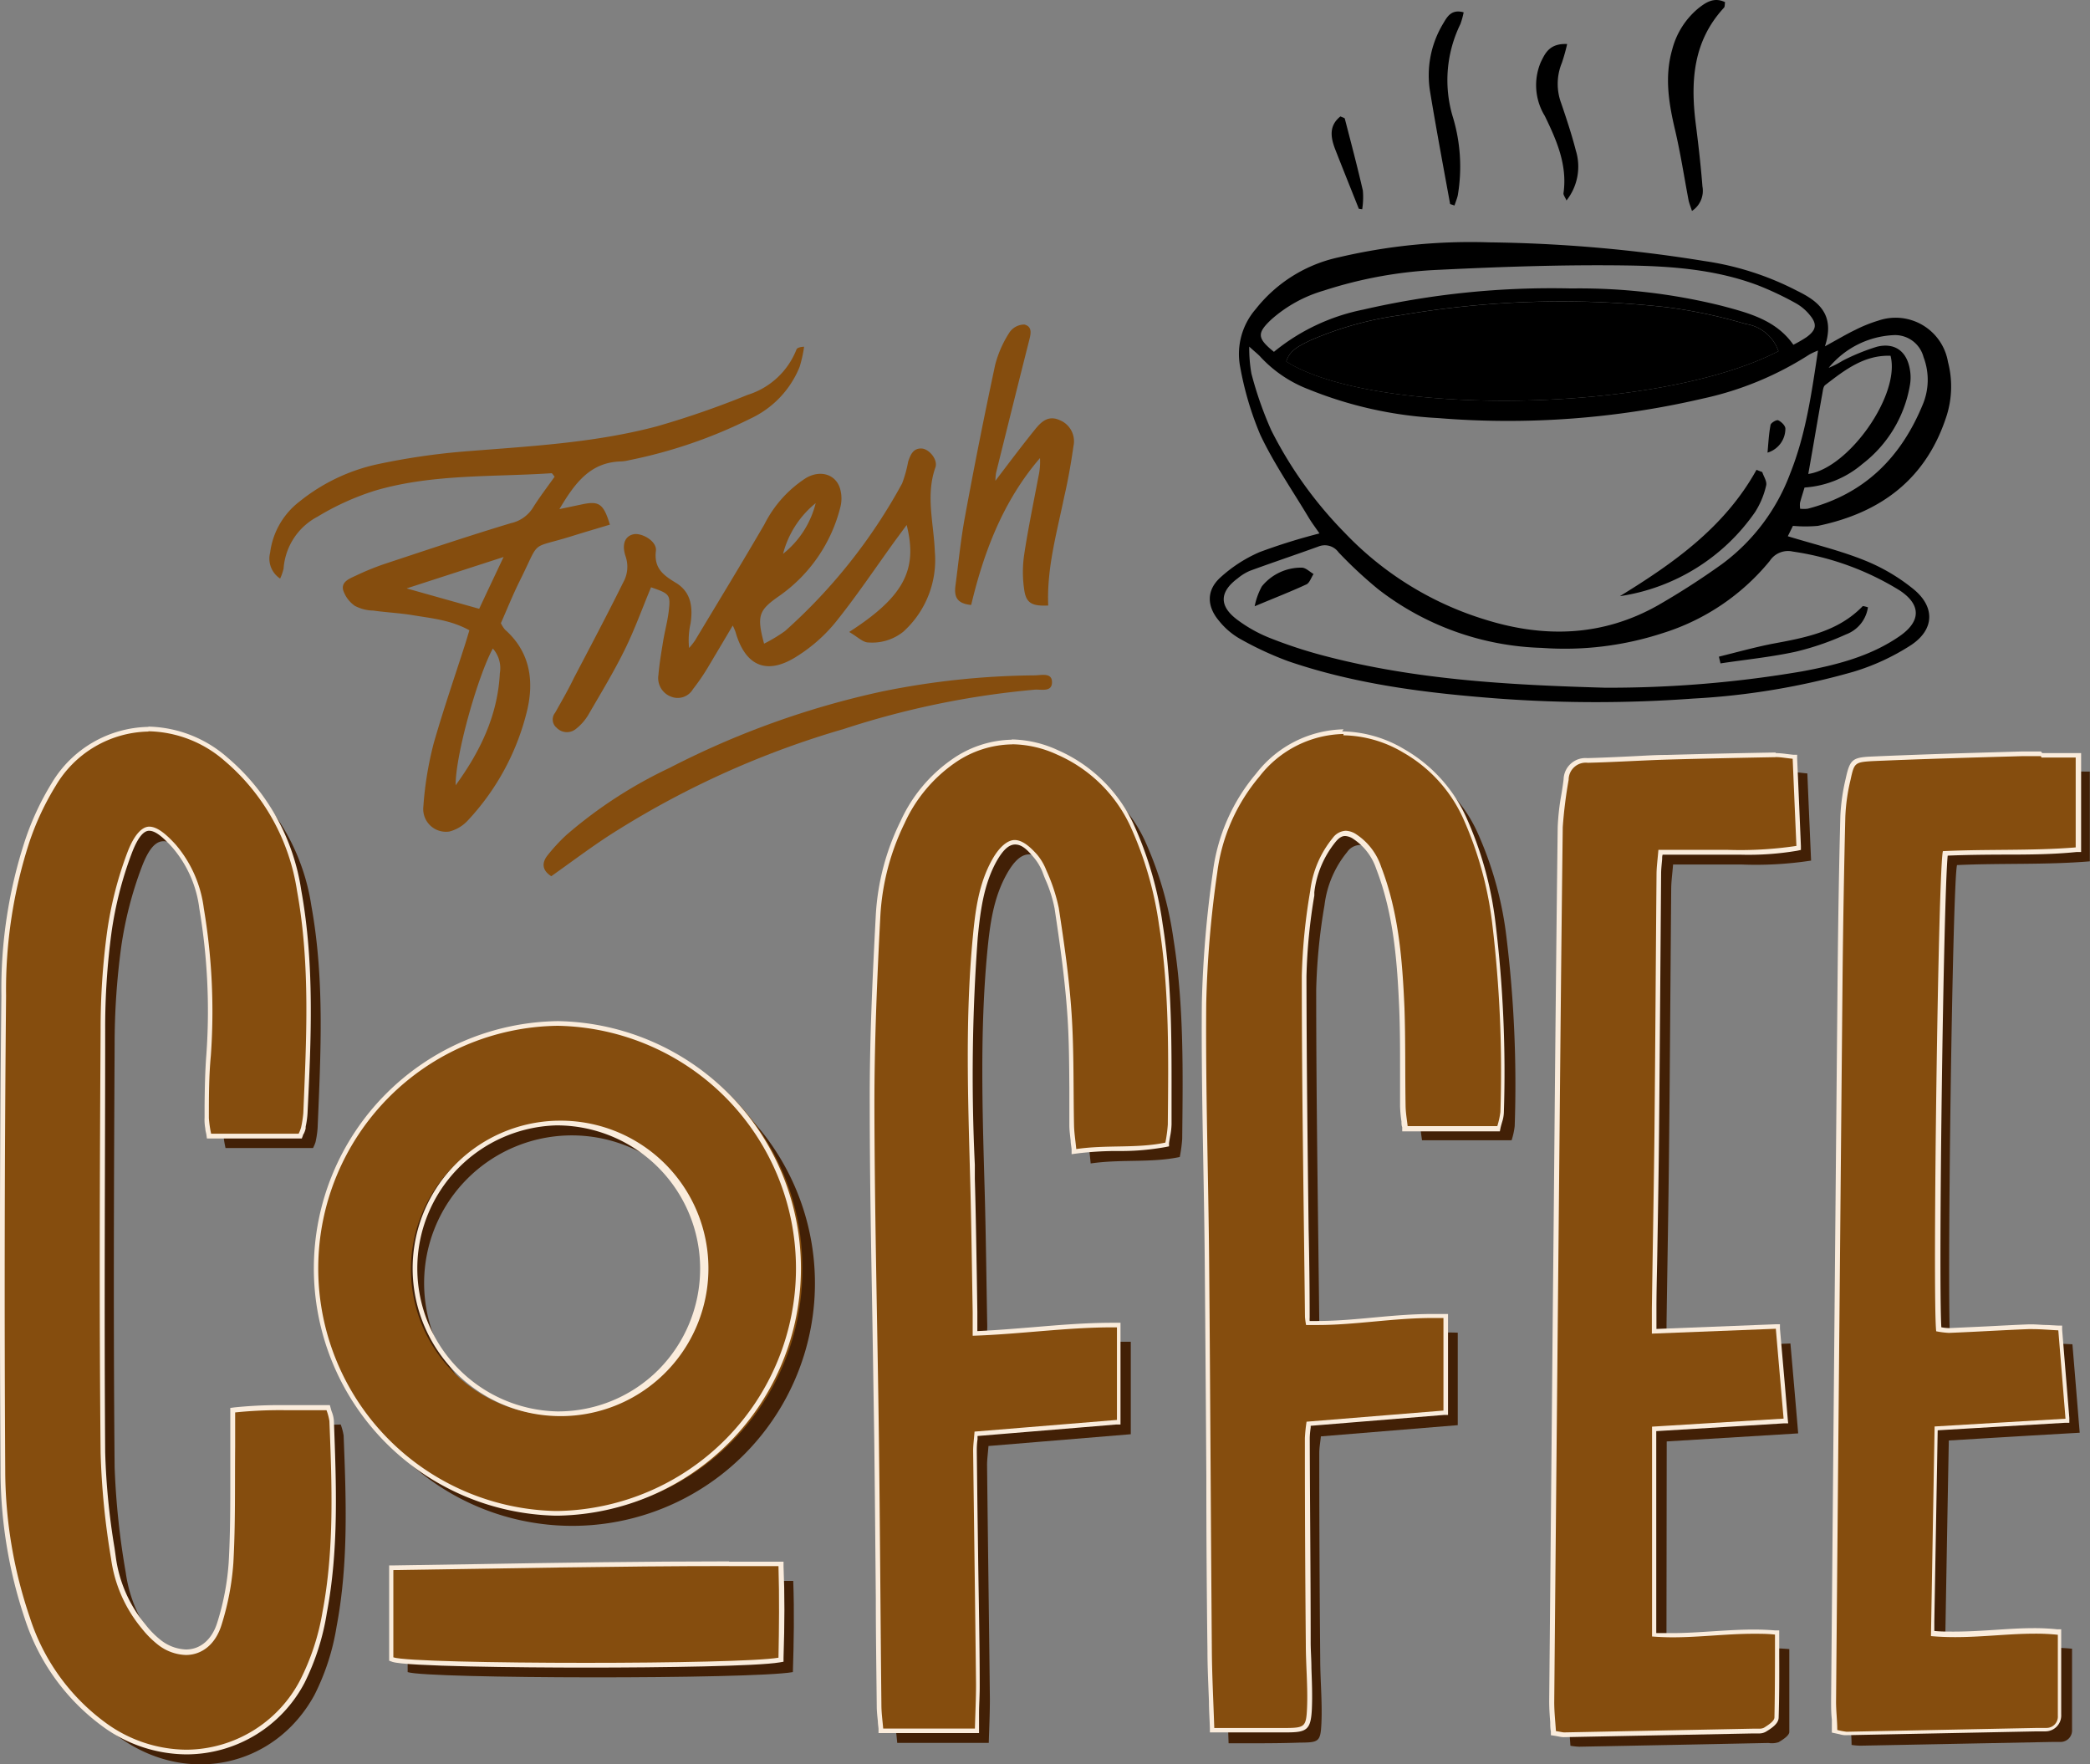 <svg id="OBJECTS" xmlns="http://www.w3.org/2000/svg" viewBox="0 0 223.53 188.67"><rect x="0" y="0" width="223.53" height="188.67" fill="#808080" stroke="none"/><defs><style>.cls-1{fill:#422006;}.cls-1,.cls-2,.cls-4{fill-rule:evenodd;}.cls-2{fill:#854d0e;}.cls-3{fill:#faecdc;}</style></defs><path class="cls-1" d="M41.52,148.07H32.16a12,12,0,0,1-.25-1.66c0-2.23,0-4.46.21-6.68A65.91,65.91,0,0,0,31.37,124a12.87,12.87,0,0,0-3-6.81c-2.47-2.74-3.84-2.66-5.17.83A40.33,40.33,0,0,0,21,126.58,77.3,77.3,0,0,0,20.3,137c-.08,15.07-.14,30.14,0,45.21a82.55,82.55,0,0,0,1.19,11.27,14.78,14.78,0,0,0,3.28,7.45,10.43,10.43,0,0,0,1.72,1.73c2.78,2.07,5.82,1.17,6.82-2.17A28.64,28.64,0,0,0,34.52,194c.23-4.14.14-8.3.19-12.45,0-1.11,0-2.22,0-3.63,3.27-.39,6.49-.16,9.77-.28a6.23,6.23,0,0,1,.31,1.17c.27,6.83.53,13.67-.75,20.43a24.84,24.84,0,0,1-2.38,7.35c-4.26,7.75-13.68,9.69-20.88,4.49a22.56,22.56,0,0,1-8.06-11.21,49,49,0,0,1-2.58-15.76q-.17-25.38.09-50.77a51.08,51.08,0,0,1,2.5-16.45,28.71,28.71,0,0,1,2.81-6c4.25-6.63,12-7.69,18.07-2.63a22.65,22.65,0,0,1,7.73,13.9c1.43,7.89,1,15.82.67,23.76a10,10,0,0,1-.23,1.54A4.46,4.46,0,0,1,41.52,148.07Z" transform="translate(-8.04 -25.29)"/><path class="cls-1" d="M139.44,211.73c-.09-3-.23-5.63-.25-8.28-.11-13.88-.17-27.76-.29-41.63-.09-9.2-.39-18.4-.31-27.59a114.44,114.44,0,0,1,1.17-13.95A19.86,19.86,0,0,1,144.27,110c4.15-4.92,9.81-5.9,15.38-2.71a15.46,15.46,0,0,1,6.36,6.93,38.11,38.11,0,0,1,3.15,11.31,130,130,0,0,1,.88,20.21,7.83,7.83,0,0,1-.33,1.5h-9.58a21.73,21.73,0,0,1-.23-2.19c-.05-3.49,0-7-.12-10.46-.21-5.12-.61-10.22-2.48-15.07a6.73,6.73,0,0,0-2.65-3.47,1.73,1.73,0,0,0-2.54.38,11,11,0,0,0-2.41,5.66,61.5,61.5,0,0,0-.89,9.07c0,12.16.21,24.33.34,36.5a8.34,8.34,0,0,0,.12.86c4.82.2,9.63-.88,14.68-.7v9.89l-14.64,1.2c-.06.63-.17,1.2-.17,1.77q0,11,.1,22c0,2.29.23,4.59.13,6.88-.09,2-.27,2.09-2.28,2.1C144.64,211.75,142.2,211.73,139.44,211.73Z" transform="translate(-8.04 -25.29)"/><path class="cls-1" d="M113.6,169.69c5.25-.18,10.23-.95,15.38-.9v9.89l-15.22,1.26c-.06.83-.16,1.48-.15,2.12.09,8.32.21,16.62.3,24.94,0,1.53-.07,3.06-.12,4.69H104c-.07-.83-.19-1.62-.19-2.41-.1-9.57-.16-19.14-.28-28.72-.15-11.87-.45-23.74-.48-35.61,0-6.75.29-13.5.65-20.24a25.58,25.58,0,0,1,2.59-9.84,15.9,15.9,0,0,1,5.34-6.43,10.74,10.74,0,0,1,11-.91,15.46,15.46,0,0,1,7.82,7.59,38.36,38.36,0,0,1,3.1,10.64c1.13,7.07,1,14.2.93,21.33a15.89,15.89,0,0,1-.26,1.94c-3.08.65-6.2.21-9.53.69-.09-1-.21-1.75-.23-2.52-.09-3.94,0-7.88-.25-11.8s-.81-7.66-1.38-11.46a20.16,20.16,0,0,0-1.32-4,6.06,6.06,0,0,0-1-1.71c-1.91-2.24-3.32-2.08-4.78.51s-1.82,5.47-2.1,8.36c-.81,8.59-.51,17.19-.27,25.8.13,4.75.18,9.5.27,14.25C113.61,167.94,113.6,168.74,113.6,169.69Z" transform="translate(-8.04 -25.29)"/><path class="cls-1" d="M186.27,201.86c4.41.36,8.75-.58,13.14-.2,0,3.11,0,6,0,8.86,0,.38-.68.82-1.13,1.09a2.28,2.28,0,0,1-1.09.09q-10.12.21-20.25.4A7.13,7.13,0,0,1,176,212c-.06-1-.19-2.1-.19-3.18q.22-25.15.48-50.31c.13-14.39.25-28.79.44-43.18a48.52,48.52,0,0,1,.62-5.06,1.83,1.83,0,0,1,2.05-1.82c2.82-.08,5.64-.26,8.45-.34q5.79-.16,11.58-.27c.57,0,1.15.1,1.91.17.13,3.11.26,6.11.4,9.32a39,39,0,0,1-7.4.42c-2.37,0-4.74,0-7.36,0-.08,1-.19,1.77-.2,2.55-.08,9.2-.13,18.4-.23,27.61-.06,6.3-.18,12.61-.27,18.92,0,.79,0,1.59,0,2.67l13.25-.53c.29,3.3.55,6.3.83,9.62l-14.06.86Z" transform="translate(-8.04 -25.29)"/><path class="cls-1" d="M206.07,211.91c0-1-.13-2-.12-2.95q.35-39,.7-77.93.07-8.34.29-16.69a21.11,21.11,0,0,1,.55-4c.4-1.81.45-1.9,2.36-2,5.34-.23,10.68-.38,16-.53,1.83-.06,3.66,0,5.7,0v9.6c-4.67.39-9.47.18-14.2.4-.49,1.65-1.12,47.83-.71,51.36a9.06,9.06,0,0,0,1.41.17c2.82-.12,5.63-.3,8.45-.4,1,0,2,.07,3.19.12.27,3.21.51,6.21.78,9.46-4.75.27-9.23.54-14,.83-.14,7.48-.27,14.91-.4,22.41,4.72.45,9.13-.58,13.58-.14,0,3.06,0,5.86,0,8.66a1.23,1.23,0,0,1-1.24,1.31l-.89,0-20.47.4A6.78,6.78,0,0,1,206.07,211.91Z" transform="translate(-8.04 -25.29)"/><path class="cls-1" d="M69.3,136.58a25.95,25.95,0,1,1-26,25.79A26,26,0,0,1,69.3,136.58ZM85,162.47A15.8,15.8,0,1,0,69.2,178.32,15.75,15.75,0,0,0,85,162.47Z" transform="translate(-8.04 -25.29)"/><path class="cls-1" d="M92.84,204.12c-4.43.78-39.13.72-41.2,0v-9.34c13.76-.19,27.35-.51,41.24-.41C93,197.74,92.94,200.88,92.84,204.12Z" transform="translate(-8.04 -25.29)"/><path class="cls-2" d="M28,212.67a15.11,15.11,0,0,1-8.85-2.95A22.85,22.85,0,0,1,11,198.38a49.28,49.28,0,0,1-2.6-15.83c-.1-16.33-.07-33.42.09-50.78A50.39,50.39,0,0,1,11,115.25a28.84,28.84,0,0,1,2.83-6.08,12.07,12.07,0,0,1,10.12-5.92,13,13,0,0,1,8.33,3.23,22.83,22.83,0,0,1,7.81,14c1.44,7.95,1.05,16,.67,23.82a9.13,9.13,0,0,1-.2,1.39l0,.18a2.15,2.15,0,0,1-.18.48l-.16.39H30.41l0-.21c0-.24-.08-.44-.12-.64a5.28,5.28,0,0,1-.13-1.07l0-1.31c0-1.77.05-3.59.19-5.38a66.15,66.15,0,0,0-.75-15.69,12.54,12.54,0,0,0-3-6.69c-1.14-1.26-2-1.85-2.65-1.85s-1.43.83-2.11,2.6a40.09,40.09,0,0,0-2.17,8.53,77.08,77.08,0,0,0-.67,10.4c-.08,13.63-.15,29.48,0,45.2a74.92,74.92,0,0,0,1,10.26l.15,1a14.51,14.51,0,0,0,3.22,7.32,10.32,10.32,0,0,0,1.68,1.69A4.87,4.87,0,0,0,27.92,202c1.67,0,3-1.16,3.59-3.1a27.47,27.47,0,0,0,1.22-6.47c.17-3,.17-6,.17-8.9,0-1.18,0-2.36,0-3.54,0-.75,0-1.49,0-2.33v-1.52l.22,0a47.08,47.08,0,0,1,5.42-.24h1.8c.86,0,1.71,0,2.57,0h.2l0,.19c0,.16.09.31.14.44a2.92,2.92,0,0,1,.18.78c.27,6.74.54,13.7-.75,20.49a25.64,25.64,0,0,1-2.41,7.43A14.06,14.06,0,0,1,28,212.67Z" transform="translate(-8.04 -25.29)"/><path class="cls-3" d="M23.91,103.5a12.71,12.71,0,0,1,8.17,3.18,22.67,22.67,0,0,1,7.73,13.9c1.43,7.88,1,15.82.67,23.76a12,12,0,0,1-.24,1.54,3.87,3.87,0,0,1-.26.66H30.62a11.91,11.91,0,0,1-.24-1.67c0-2.22,0-4.46.21-6.68a66.35,66.35,0,0,0-.75-15.74,13,13,0,0,0-3-6.82c-1.15-1.27-2.06-1.93-2.84-1.93s-1.63.89-2.34,2.77a39.58,39.58,0,0,0-2.18,8.58,77.3,77.3,0,0,0-.68,10.43c-.09,15.06-.15,30.13,0,45.2A82.36,82.36,0,0,0,19.92,192a14.78,14.78,0,0,0,3.28,7.45,10.43,10.43,0,0,0,1.72,1.73,5.08,5.08,0,0,0,3,1.11c1.71,0,3.19-1.14,3.83-3.27A28.7,28.7,0,0,0,33,192.43c.23-4.14.15-8.3.19-12.45,0-1.11,0-2.21,0-3.63a46.49,46.49,0,0,1,5.39-.24h1.81c.86,0,1.71,0,2.57,0a6,6,0,0,1,.31,1.16c.27,6.83.54,13.68-.74,20.43A25.19,25.19,0,0,1,40.13,205,13.82,13.82,0,0,1,28,212.42a14.78,14.78,0,0,1-8.7-2.91,22.39,22.39,0,0,1-8.06-11.21A48.92,48.92,0,0,1,8.6,182.55q-.15-25.4.09-50.78a51.07,51.07,0,0,1,2.5-16.44,29.31,29.31,0,0,1,2.81-6,11.76,11.76,0,0,1,9.91-5.8m0-.5h0a12.3,12.3,0,0,0-10.33,6,29.55,29.55,0,0,0-2.86,6.13,51,51,0,0,0-2.53,16.61C8,149.13,8,166.22,8.1,182.55a49.73,49.73,0,0,0,2.61,15.91A23.08,23.08,0,0,0,19,209.92a15.29,15.29,0,0,0,9,3,14.3,14.3,0,0,0,12.61-7.65A25.7,25.7,0,0,0,43,197.76c1.29-6.81,1-13.79.75-20.54a3.25,3.25,0,0,0-.19-.85,3.62,3.62,0,0,1-.14-.43l-.1-.37h-.4c-.9,0-1.79,0-2.55,0H38.56a47.59,47.59,0,0,0-5.45.24l-.44.06v1.74c0,.84,0,1.58,0,2.33,0,1.17,0,2.35,0,3.53,0,2.92,0,5.94-.17,8.9a27.48,27.48,0,0,1-1.21,6.41c-.55,1.83-1.8,2.92-3.35,2.92a4.61,4.61,0,0,1-2.7-1,9.45,9.45,0,0,1-1.63-1.65,14.23,14.23,0,0,1-3.18-7.2l-.14-1a74.8,74.8,0,0,1-1-10.23c-.12-15.71,0-31.57,0-45.2a76.34,76.34,0,0,1,.67-10.36,39.63,39.63,0,0,1,2.16-8.48c.62-1.64,1.24-2.44,1.87-2.44s1.39.58,2.47,1.77a12.31,12.31,0,0,1,2.9,6.56,65.65,65.65,0,0,1,.75,15.63c-.14,1.8-.17,3.63-.19,5.4l0,1.3A5.13,5.13,0,0,0,30,146c0,.19.07.39.11.62l.06.43H40.32l.12-.32c0-.07.07-.15.1-.21a2.3,2.3,0,0,0,.19-.54l0-.18a9.47,9.47,0,0,0,.2-1.43c.38-7.81.77-15.9-.67-23.87a23.07,23.07,0,0,0-7.9-14.2A13.23,13.23,0,0,0,23.91,103Z" transform="translate(-8.04 -25.29)"/><path class="cls-2" d="M137.67,210.44v-.24c0-1-.07-1.91-.1-2.82-.07-1.89-.14-3.68-.16-5.47q-.08-9.28-.12-18.58-.08-11.52-.17-23c0-3.38-.09-6.76-.15-10.14-.1-5.72-.21-11.64-.16-17.46a115.14,115.14,0,0,1,1.18-14,19.9,19.9,0,0,1,4.57-10.39,11.9,11.9,0,0,1,9.16-4.64,13.1,13.1,0,0,1,6.52,1.87,15.6,15.6,0,0,1,6.47,7A38.19,38.19,0,0,1,167.88,124a133.34,133.34,0,0,1,.88,20.25,3.93,3.93,0,0,1-.18,1c-.05.18-.11.37-.16.59l0,.2h-10l0-.22c0-.2,0-.4-.07-.61a13.54,13.54,0,0,1-.15-1.61c0-1.3,0-2.59,0-3.89,0-2.15,0-4.38-.09-6.57-.21-4.87-.56-10-2.47-15a6.49,6.49,0,0,0-2.55-3.35,2,2,0,0,0-1-.35,1.62,1.62,0,0,0-1.2.68,10.81,10.81,0,0,0-2.36,5.54l0,.38a59.62,59.62,0,0,0-.84,8.65c0,9,.12,18.16.23,27q.06,4.74.11,9.48a2.9,2.9,0,0,0,.06.43c0,.05,0,.12,0,.19l1,0c2,0,4-.19,6-.37s4.14-.38,6.27-.38l1.19,0h.24v10.37L148,177.62c0,.14,0,.28-.05.41a9.1,9.1,0,0,0-.1,1.13c0,7.35.05,14.69.1,22,0,.88,0,1.76.08,2.64.06,1.39.11,2.84.05,4.25-.1,2.18-.41,2.33-2.53,2.35h-7.88Z" transform="translate(-8.04 -25.29)"/><path class="cls-3" d="M151.71,103.93a12.88,12.88,0,0,1,6.4,1.84,15.45,15.45,0,0,1,6.37,6.94,38.65,38.65,0,0,1,3.15,11.3,132.6,132.6,0,0,1,.88,20.22,9.1,9.1,0,0,1-.33,1.5h-9.59c-.07-.65-.21-1.42-.22-2.2-.06-3.48,0-7-.12-10.46-.22-5.11-.62-10.22-2.49-15.07a6.67,6.67,0,0,0-2.65-3.47,2.16,2.16,0,0,0-1.14-.39,1.83,1.83,0,0,0-1.39.77,11,11,0,0,0-2.41,5.67,62.91,62.91,0,0,0-.9,9.06c0,12.17.21,24.34.34,36.5a7.66,7.66,0,0,0,.12.86c.42,0,.83,0,1.25,0,4,0,8.07-.75,12.26-.75l1.18,0v9.9l-14.64,1.19a17.13,17.13,0,0,0-.18,1.77q0,11,.1,22c0,2.3.23,4.6.13,6.88-.09,2-.27,2.09-2.28,2.11h-7.64c-.1-3-.24-5.63-.26-8.28-.11-13.87-.17-27.75-.29-41.63-.08-9.19-.39-18.39-.31-27.59a114.79,114.79,0,0,1,1.18-14,19.77,19.77,0,0,1,4.51-10.26,11.66,11.66,0,0,1,9-4.55m0-.5a12.13,12.13,0,0,0-9.35,4.73,20.2,20.2,0,0,0-4.63,10.52,117.53,117.53,0,0,0-1.18,14c-.05,5.83.06,11.75.16,17.48.06,3.32.12,6.75.15,10.12q.1,11.49.17,23,0,9.33.12,18.65c0,1.8.09,3.59.16,5.49,0,.91.07,1.84.1,2.81v.48h8.13c2.23,0,2.68-.23,2.78-2.58.06-1.43,0-2.88-.05-4.28,0-.87-.07-1.76-.08-2.63,0-7.45-.08-15-.1-22a8.81,8.81,0,0,1,.1-1.1l0-.2,5.75-.47,8.48-.69.46,0V165.82l-.48,0-1.2,0c-2.14,0-4.25.19-6.3.38s-4,.37-6,.37l-.82,0a2.38,2.38,0,0,1,0-.37q0-4.72-.11-9.45c-.11-8.87-.22-18-.23-27.05a59.48,59.48,0,0,1,.84-8.63l0-.36a10.47,10.47,0,0,1,2.3-5.41c.45-.54.79-.6,1-.6a1.73,1.73,0,0,1,.88.32,6.19,6.19,0,0,1,2.45,3.22c1.89,4.91,2.24,10.06,2.45,14.91.09,2.19.09,4.41.09,6.57,0,1.29,0,2.59,0,3.88a13.67,13.67,0,0,0,.15,1.64c0,.21,0,.41.08.6l0,.45h10.44l.08-.39c.05-.22.11-.41.16-.59a3.81,3.81,0,0,0,.19-1,132.67,132.67,0,0,0-.89-20.29,38.37,38.37,0,0,0-3.19-11.45,16.06,16.06,0,0,0-6.57-7.15,13.31,13.31,0,0,0-6.65-1.91Z" transform="translate(-8.04 -25.29)"/><path class="cls-2" d="M102.22,210.41l0-.23c0-.27,0-.54-.07-.8-.06-.56-.11-1.09-.12-1.63q-.06-5.72-.1-11.44-.07-8.64-.17-17.28-.09-6.41-.2-12.82c-.13-7.47-.27-15.2-.28-22.8,0-6.43.25-12.74.64-20.25a26,26,0,0,1,2.62-9.94A16,16,0,0,1,110,106.7a11.18,11.18,0,0,1,6.32-2.06,12.07,12.07,0,0,1,4.92,1.12,15.83,15.83,0,0,1,7.94,7.72,38,38,0,0,1,3.12,10.7c1,6.39,1,12.93.95,19.24v2.13a7.31,7.31,0,0,1-.15,1.25c0,.22-.08.46-.11.73l0,.17-.17,0a26.56,26.56,0,0,1-5.14.42,35.25,35.25,0,0,0-4.41.27l-.26,0,0-.26c0-.33-.07-.63-.1-.91-.07-.6-.12-1.11-.14-1.63,0-1.32,0-2.64,0-3.95,0-2.58,0-5.24-.21-7.84-.26-3.88-.82-7.78-1.37-11.44a14.89,14.89,0,0,0-1-3.2l-.29-.75a6.17,6.17,0,0,0-1-1.64c-.85-1-1.57-1.47-2.21-1.47s-1.43.64-2.17,1.94c-1.42,2.53-1.79,5.35-2.06,8.26a199.23,199.23,0,0,0-.32,24.29l0,1.48c.09,3.42.15,6.84.21,10.25l.06,4c0,.54,0,1.07,0,1.65v.65c2.14-.09,4.26-.26,6.31-.43,2.74-.23,5.57-.47,8.4-.47h.68v10.37l-15.25,1.26c0,.2,0,.39,0,.57,0,.48-.08.9-.08,1.31.05,3.72.09,7.43.14,11.14q.09,6.9.17,13.8c0,1,0,2.07-.07,3.16,0,.51,0,1,0,1.54v.25Z" transform="translate(-8.04 -25.29)"/><path class="cls-3" d="M116.27,104.89a11.75,11.75,0,0,1,4.82,1.1,15.44,15.44,0,0,1,7.81,7.59,38.12,38.12,0,0,1,3.1,10.64c1.13,7.08,1,14.21.94,21.33a15.4,15.4,0,0,1-.26,1.94c-3.09.65-6.21.21-9.53.69-.1-1-.22-1.74-.24-2.52-.08-3.93,0-7.88-.25-11.79s-.8-7.66-1.38-11.47a18.94,18.94,0,0,0-1.32-4,6,6,0,0,0-1-1.71c-.89-1-1.67-1.56-2.4-1.56s-1.61.69-2.39,2.07c-1.46,2.59-1.82,5.48-2.09,8.36-.82,8.59-.51,17.2-.28,25.8.13,4.75.19,9.5.27,14.25,0,.8,0,1.6,0,2.54,5.11-.17,10-.9,15-.9h.43v9.9l-15.23,1.25c-.06.84-.16,1.48-.15,2.13.1,8.31.22,16.62.31,24.93,0,1.53-.08,3.06-.12,4.7h-9.81c-.07-.84-.18-1.62-.19-2.41-.1-9.58-.15-19.15-.27-28.72-.15-11.88-.46-23.75-.48-35.62,0-6.75.29-13.5.64-20.23a25.76,25.76,0,0,1,2.59-9.85,15.85,15.85,0,0,1,5.35-6.43,11,11,0,0,1,6.18-2m0-.5a11.49,11.49,0,0,0-6.46,2.1,16.23,16.23,0,0,0-5.51,6.63,25.87,25.87,0,0,0-2.64,10c-.4,7.51-.67,13.83-.65,20.26,0,7.6.15,15.33.28,22.8q.1,6.4.2,12.82c.07,5.76.12,11.61.17,17.27,0,3.82.06,7.63.1,11.45,0,.56.06,1.09.12,1.66,0,.26.05.52.07.79l0,.46h10.75l0-.49c0-.52,0-1,0-1.54,0-1.09.08-2.12.07-3.17,0-4.65-.11-9.28-.17-13.92q-.08-5.52-.14-11c0-.4,0-.81.08-1.28l0-.37,11-.91,3.83-.32.46,0V166.76H127c-2.84,0-5.68.24-8.43.47-2,.16-4,.33-6,.42v-.38c0-.58,0-1.12,0-1.66l-.06-4c-.06-3.37-.11-6.86-.21-10.28l0-1.48a200.7,200.7,0,0,1,.31-24.26c.28-2.89.64-5.68,2-8.16.69-1.22,1.32-1.82,2-1.82s1.23.47,2,1.39a5.71,5.71,0,0,1,.93,1.56c.09.25.19.5.29.75a14.31,14.31,0,0,1,1,3.14c.55,3.66,1.11,7.56,1.37,11.43.18,2.59.19,5.25.21,7.82,0,1.32,0,2.64,0,3.95,0,.54.08,1.08.14,1.66,0,.28.07.58.1.9l0,.52.52-.07a34.66,34.66,0,0,1,4.38-.27,26.77,26.77,0,0,0,5.18-.43l.34-.07,0-.35q.06-.39.12-.72a7.41,7.41,0,0,0,.15-1.29v-2.12c0-6.33.07-12.88-.95-19.28a38.48,38.48,0,0,0-3.15-10.78,16,16,0,0,0-8.06-7.83,12.24,12.24,0,0,0-5-1.15Z" transform="translate(-8.04 -25.29)"/><path class="cls-2" d="M175.34,210.82a2.81,2.81,0,0,1-.5-.07l-.45-.08-.19,0,0-.2c0-.32,0-.66-.07-1-.06-.72-.12-1.46-.11-2.2q.18-20.87.39-41.74l.17-18.39q.16-16.69.35-33.37a24.26,24.26,0,0,1,.37-3.32c.09-.59.19-1.18.26-1.77a2.07,2.07,0,0,1,2.29-2c1.51,0,3-.11,4.51-.18,1.32-.06,2.63-.12,3.94-.16,3.86-.11,7.72-.19,11.58-.27h0a9.72,9.72,0,0,1,1.23.1l.69.08.22,0,.42,9.75-.21,0a30.74,30.74,0,0,1-6,.42h-1.47l-2.76,0h-4.38c0,.24,0,.48-.06.7-.06.58-.11,1.09-.12,1.6l-.09,11.75q-.06,7.94-.13,15.85c0,4.17-.11,8.34-.18,12.51,0,2.14-.07,4.28-.1,6.41,0,.54,0,1.07,0,1.68v.73l13.23-.52.88,10.11-14.09.86v22c.61,0,1.25.07,2,.07,1.44,0,2.91-.1,4.33-.19s2.89-.19,4.35-.19c.82,0,1.57,0,2.29.09l.23,0v2.44c0,2.3,0,4.48-.06,6.66,0,.49-.64.93-1.24,1.3a1.27,1.27,0,0,1-.66.14h-.52l-20.29.4Z" transform="translate(-8.04 -25.29)"/><path class="cls-3" d="M197.94,106.26c.55,0,1.11.11,1.83.18.13,3.1.26,6.11.4,9.32a40.7,40.7,0,0,1-7.4.42l-2.75,0h-4.61c-.08,1-.19,1.77-.2,2.54-.08,9.21-.13,18.41-.22,27.61-.07,6.31-.19,12.61-.28,18.92,0,.8,0,1.6,0,2.67l13.26-.52c.28,3.3.54,6.29.83,9.61l-14.07.86v22.44c.73.06,1.47.09,2.2.09,2.9,0,5.78-.38,8.68-.38.75,0,1.51,0,2.27.09,0,3.12,0,6-.06,8.86,0,.39-.67.82-1.12,1.1a1.12,1.12,0,0,1-.53.1h-.57l-20.24.4h0c-.21,0-.43-.07-.91-.14-.06-1-.19-2.11-.18-3.18q.23-25.16.47-50.31c.14-14.4.26-28.8.44-43.19a48.55,48.55,0,0,1,.63-5.06,1.83,1.83,0,0,1,2.05-1.82c2.82-.07,5.63-.25,8.45-.34,3.85-.11,7.71-.19,11.57-.26h.08m0-.5h-.09c-4.67.08-8.24.17-11.58.26-1.32,0-2.64.1-4,.16-1.47.07-3,.14-4.48.18a2.34,2.34,0,0,0-2.54,2.27c-.07.58-.16,1.17-.26,1.74a25,25,0,0,0-.37,3.36c-.14,11.15-.25,22.48-.35,33.44l-.09,9.75-.08,8.08q-.19,21.12-.39,42.23c0,.76.05,1.51.11,2.23,0,.33,0,.66.07,1l0,.4.4.06.44.08a2.76,2.76,0,0,0,.54.07l20.27-.4h.56a1.45,1.45,0,0,0,.78-.18c.7-.42,1.35-.89,1.37-1.5.07-2.19.07-4.37.06-6.67v-2.67l-.46,0c-.73-.06-1.48-.09-2.31-.09-1.46,0-2.94.1-4.37.19s-2.88.19-4.31.19c-.6,0-1.16,0-1.7,0V178.35l9.06-.55,4.54-.28.51,0-.05-.51-.29-3.44-.54-6.18,0-.47-.47,0-12.74.5v-.47c0-.61,0-1.14,0-1.67,0-2.15.07-4.29.1-6.43.07-4.1.14-8.33.18-12.49q.07-7.93.13-15.85l.09-11.76c0-.5.06-1,.11-1.57,0-.16,0-.32.05-.48H190l2.76,0h1.47a31.24,31.24,0,0,0,6-.42l.42-.09,0-.42-.19-4.49-.21-4.84,0-.43-.43,0-.69-.08a9.88,9.88,0,0,0-1.19-.1Z" transform="translate(-8.04 -25.29)"/><path class="cls-2" d="M205.48,210.82a2.46,2.46,0,0,1-.52-.09l-.47-.11-.19,0v-.19c0-.34,0-.67,0-1,0-.68-.08-1.33-.08-2q.34-39,.7-77.92c.06-6,.15-11.41.29-16.7a22,22,0,0,1,.56-4c.43-2,.6-2.09,2.6-2.18,5.52-.24,11.1-.39,16-.53.68,0,1.36,0,2,0l3.91,0v10.09h-.23c-2.71.23-5.49.25-8.19.28-1.91,0-3.89,0-5.83.12-.48,3.39-1.06,46.2-.68,50.89l.24,0a4.7,4.7,0,0,0,.84.1c1.39-.05,2.69-.12,4-.18,1.51-.08,3-.16,4.54-.22h.42c.55,0,1.11,0,1.7.07l1.09.06h.22l.81,9.92-14.05.84-.39,21.95c.74.06,1.51.09,2.35.09,1.46,0,2.91-.09,4.32-.18s2.8-.19,4.19-.19a24.16,24.16,0,0,1,2.49.12l.22,0v2.68c0,2.14,0,4.18,0,6.21a1.47,1.47,0,0,1-1.47,1.55h-.12c-.26,0-.52,0-.78,0l-20.47.41Z" transform="translate(-8.04 -25.29)"/><path class="cls-3" d="M226.38,106.31l3.66,0v9.61c-4.68.38-9.48.17-14.2.4-.5,1.64-1.12,47.82-.72,51.35a9.33,9.33,0,0,0,1.32.17h.1c2.81-.11,5.63-.29,8.45-.4h.41c.88,0,1.77.08,2.78.13.26,3.21.51,6.2.77,9.45l-14,.83c-.13,7.49-.26,14.91-.39,22.42.87.08,1.74.11,2.6.11,2.91,0,5.72-.37,8.51-.37a22.51,22.51,0,0,1,2.46.12c0,3,0,5.86,0,8.66a1.21,1.21,0,0,1-1.24,1.3c-.29,0-.59,0-.88,0l-20.47.41h0a7.88,7.88,0,0,1-1-.19c0-1-.13-2-.13-3q.34-39,.7-77.92.09-8.35.29-16.7a20.44,20.44,0,0,1,.56-4c.39-1.8.44-1.89,2.36-2,5.33-.23,10.67-.38,16-.53.68,0,1.36,0,2,0m0-.5c-.69,0-1.38,0-2.06,0-4.93.14-10.53.3-16,.54-2.11.09-2.37.31-2.82,2.37a21.46,21.46,0,0,0-.57,4c-.14,5.28-.23,10.75-.29,16.7q-.36,39-.7,77.93c0,.66,0,1.31.08,2,0,.32,0,.64,0,1l0,.39.38.08.46.1a2.28,2.28,0,0,0,.59.1l20.49-.41c.27,0,.54,0,.81,0h.1a1.7,1.7,0,0,0,1.7-1.8c0-2,0-4.05,0-6.18v-2.94l-.45,0a24.42,24.42,0,0,0-2.51-.12c-1.4,0-2.83.1-4.21.19s-2.85.18-4.3.18c-.74,0-1.43,0-2.1-.07l0-1,.36-20.46,13.57-.8.51,0,0-.51-.48-5.88-.29-3.57,0-.44-.44,0-1.08-.06c-.6,0-1.16-.07-1.72-.07H225c-1.52.06-3,.14-4.56.22l-3.89.18h-.08a4.46,4.46,0,0,1-.8-.09h0c-.32-5.36.23-46,.68-50.44,1.86-.08,3.76-.1,5.6-.11,2.7,0,5.5,0,8.21-.28l.46,0V105.83h-4.16Z" transform="translate(-8.04 -25.29)"/><path class="cls-2" d="M67.44,187.18a26.2,26.2,0,0,1,.17-52.39h.16a26.18,26.18,0,0,1,18.57,7.85,25.73,25.73,0,0,1,7.51,18.41A26,26,0,0,1,67.7,187.18Zm.11-41.74a15.6,15.6,0,1,0,.08,0v-.25Z" transform="translate(-8.04 -25.29)"/><path class="cls-3" d="M67.61,135h.15a25.95,25.95,0,0,1-.06,51.89h-.26A25.95,25.95,0,0,1,67.61,135m0,41.74a15.8,15.8,0,1,0,0-31.59h-.09a15.8,15.8,0,0,0,.12,31.59m0-42.24h0a26.45,26.45,0,0,0-.18,52.89h.27a26.45,26.45,0,0,0,.07-52.89Zm0,41.74a15.3,15.3,0,0,1-.11-30.59h.08a15.33,15.33,0,0,1,10.86,26.13,15.16,15.16,0,0,1-10.83,4.46Z" transform="translate(-8.04 -25.29)"/><path class="cls-2" d="M70.71,203.39c-9.47,0-19.53-.19-20.69-.6l-.16-.06V193h.24l9-.14c8.79-.15,17.88-.29,26.91-.29h5.54v.25c.09,3.07.08,6.09,0,9.79v.21l-.2,0C89,203.24,78.76,203.39,70.71,203.39Z" transform="translate(-8.04 -25.29)"/><path class="cls-3" d="M86,192.79h5.3c.1,3.4.06,6.55,0,9.79-2.14.37-11.39.55-20.59.55-9.8,0-19.54-.2-20.6-.59v-9.33c12-.17,23.88-.43,35.93-.43m0-.5c-9,0-18.1.14-26.89.29l-9,.14h-.49V202.9l.33.12c1.35.49,13.69.62,20.77.62,8.06,0,18.31-.15,20.68-.56l.4-.07v-.41c.12-3.71.13-6.74,0-9.81v-.48H86Z" transform="translate(-8.04 -25.29)"/><path class="cls-2" d="M38,87.17a2.56,2.56,0,0,1-1.07-2.77,8.18,8.18,0,0,1,3.13-5.46,20.06,20.06,0,0,1,8.35-4,73.18,73.18,0,0,1,9.22-1.36c6.94-.56,13.92-.9,20.69-2.7A95.59,95.59,0,0,0,88,67.52a8.22,8.22,0,0,0,5.22-4.84c.06-.17.29-.27.82-.31a13.83,13.83,0,0,1-.48,2.16,10.39,10.39,0,0,1-5.24,5.52,51.94,51.94,0,0,1-13,4.46,4.36,4.36,0,0,1-.87.13c-3.27.09-4.91,2.28-6.58,5.1l2.57-.54c1.68-.33,2.16,0,2.83,2.2-1.31.4-2.63.78-3.94,1.19-4.75,1.5-3.41.23-5.67,4.76-.76,1.52-1.39,3.1-2.05,4.59a3.46,3.46,0,0,0,.44.69c2.64,2.33,3.12,5.36,2.39,8.55A26.2,26.2,0,0,1,58.11,113a4.07,4.07,0,0,1-2,1.22,2.43,2.43,0,0,1-2.79-2.67,36.89,36.89,0,0,1,1.11-6.78c1-3.49,2.18-6.92,3.29-10.37.18-.55.34-1.1.52-1.7-2-1.11-4.06-1.28-6.08-1.62-1.39-.23-2.8-.29-4.2-.49A4.37,4.37,0,0,1,46,90.09a3.29,3.29,0,0,1-1.26-1.69c-.22-.88.66-1.22,1.33-1.53a28.42,28.42,0,0,1,3.08-1.26c4.5-1.49,9-3,13.54-4.37A3.71,3.71,0,0,0,65,79.65c.73-1.18,1.59-2.29,2.36-3.38-.17-.19-.26-.38-.34-.37-6.28.42-12.64.06-18.76,1.83A28,28,0,0,0,42,80.55a6.82,6.82,0,0,0-3.63,5.56A5.62,5.62,0,0,1,38,87.17Zm18.76,22.12c2.61-3.58,4.51-7.45,4.74-12a3.16,3.16,0,0,0-.75-2.64C59.15,97.58,56.75,106,56.77,109.29ZM61.9,84.86,51.53,88.22l7.76,2.18C60.08,88.71,60.89,87,61.9,84.86Z" transform="translate(-8.04 -25.29)"/><path class="cls-2" d="M98.86,92.88c5.85-3.77,7.36-6.65,6.15-11.44l-1.21,1.64c-2.13,2.94-4.17,6-6.43,8.8a16.88,16.88,0,0,1-4,3.54c-3.26,2.14-5.61,1.17-6.67-2.56a6.41,6.41,0,0,0-.29-.67c-.94,1.59-1.78,3-2.66,4.48A22.8,22.8,0,0,1,82.15,99a1.89,1.89,0,0,1-2.33.8,2.12,2.12,0,0,1-1.36-2.32c.1-1.19.3-2.36.49-3.53s.48-2.18.61-3.28c.21-1.79.11-1.88-1.89-2.57-.94,2.25-1.76,4.55-2.84,6.73-1.18,2.39-2.57,4.67-3.92,7a5.52,5.52,0,0,1-1.34,1.47,1.52,1.52,0,0,1-2-.18,1.14,1.14,0,0,1-.16-1.6c.69-1.23,1.4-2.45,2-3.7C71.2,94.41,73,91,74.71,87.55a3.4,3.4,0,0,0,.23-2.78c-.44-1.35,0-2.16.86-2.34s2.52.72,2.39,1.78c-.23,1.88.83,2.62,2.15,3.42,1.63,1,1.81,2.61,1.56,4.32a8.16,8.16,0,0,0-.16,2.64,7.12,7.12,0,0,0,.64-.81c2.48-4.13,5-8.26,7.42-12.42a12.66,12.66,0,0,1,4.4-4.92c1.65-1,3.37-.35,3.73,1.28a3.74,3.74,0,0,1,0,1.76A16.46,16.46,0,0,1,91.42,89c-2.21,1.54-2.48,2.09-1.66,5.13A16.73,16.73,0,0,0,92,92.78,58.76,58.76,0,0,0,104.52,77a13.19,13.19,0,0,0,.65-2.34c.24-.69.51-1.46,1.47-1.4.77.06,1.72,1.17,1.45,2-1.07,3-.18,6-.07,9a10.33,10.33,0,0,1-3.38,8.6A5.31,5.31,0,0,1,100.91,94C100.32,94,99.74,93.38,98.86,92.88ZM95.28,79.1a10.3,10.3,0,0,0-3.49,5.42A10,10,0,0,0,95.28,79.1Z" transform="translate(-8.04 -25.29)"/><path class="cls-2" d="M114.5,76.71c1.52-2,2.84-3.76,4.23-5.48.66-.82,1.42-1.57,2.66-1A2.43,2.43,0,0,1,122.85,73c-.26,1.83-.58,3.66-1,5.47-.79,3.83-1.87,7.62-1.7,11.58-1.74.08-2.37-.25-2.57-1.7a12.74,12.74,0,0,1,0-3.75c.42-2.79,1-5.55,1.52-8.32a7.21,7.21,0,0,0,.17-2c-3.92,4.55-6,10-7.36,15.71-1.64-.15-1.82-1-1.68-2.08.32-2.42.56-4.87,1-7.27,1-5.46,2.09-10.92,3.25-16.35a11.86,11.86,0,0,1,1.52-3.44A1.93,1.93,0,0,1,117.6,60c.94.24.66,1.1.47,1.86-1.18,4.66-2.34,9.34-3.5,14A6.56,6.56,0,0,0,114.5,76.71Z" transform="translate(-8.04 -25.29)"/><path class="cls-2" d="M67,119c-1-.64-1-1.41-.46-2.15a18.92,18.92,0,0,1,2.1-2.28,48.36,48.36,0,0,1,11-7.15,92,92,0,0,1,22.71-8.17,84.65,84.65,0,0,1,16.34-1.73c.68,0,1.79-.32,1.86.63.08,1.21-1.13.85-1.84.9a91.75,91.75,0,0,0-20.41,4.2A96.05,96.05,0,0,0,74.21,114C71.78,115.49,69.49,117.24,67,119Z" transform="translate(-8.04 -25.29)"/><path class="cls-4" d="M203.22,62.33c1.43-.78,2.31-1.31,3.23-1.75a15,15,0,0,1,2.48-1A5.68,5.68,0,0,1,216.38,64a10.36,10.36,0,0,1-.13,5.71c-2.16,6.77-7,10.41-13.77,11.82a14.69,14.69,0,0,1-2.68,0l-.55,1.11c2.81.86,5.57,1.52,8.16,2.56a20.19,20.19,0,0,1,5.32,3.13c2.28,1.89,2.2,4.28-.28,5.94a24.13,24.13,0,0,1-6.2,2.87A77.2,77.2,0,0,1,189.16,100a142.8,142.8,0,0,1-20.89,0c-7.63-.58-15.21-1.51-22.47-4a35.47,35.47,0,0,1-5.23-2.44,7.9,7.9,0,0,1-2.16-1.88c-1.3-1.54-1.35-3.23.11-4.59a15.18,15.18,0,0,1,4.23-2.75,63.79,63.79,0,0,1,6.41-2c-.41-.6-.83-1.15-1.18-1.74-1.75-2.92-3.7-5.75-5.15-8.81a34.2,34.2,0,0,1-2.14-7.2,7.33,7.33,0,0,1,1.65-6.24,15.44,15.44,0,0,1,8.88-5.54,61.57,61.57,0,0,1,16.12-1.6,154.56,154.56,0,0,1,23,2,31.18,31.18,0,0,1,9.9,3.18C202.49,57.49,204.35,58.89,203.22,62.33Zm-.74.45a7.27,7.27,0,0,0-.93.43,34.61,34.61,0,0,1-11.45,4.72A91.83,91.83,0,0,1,161.82,70,42.61,42.61,0,0,1,148,66.93a13.63,13.63,0,0,1-5.12-3.44c-.25-.29-.57-.52-1.23-1.13a15.6,15.6,0,0,0,.23,2.88A39.11,39.11,0,0,0,144,71.3a43.65,43.65,0,0,0,7.89,11,34.76,34.76,0,0,0,14.94,9.24c6.36,2,12.6,1.83,18.51-1.5a81.17,81.17,0,0,0,6.91-4.45,21.28,21.28,0,0,0,7.25-9.65C201.18,71.74,201.79,67.36,202.48,62.78Zm-22.8,36.06a122.52,122.52,0,0,0,21.12-1.75c3.64-.68,7.26-1.59,10.39-3.75,2.31-1.59,2.35-3.38,0-4.92a29.94,29.94,0,0,0-11.4-4.14,2.33,2.33,0,0,0-2.47,1A24,24,0,0,1,185.88,93a33.73,33.73,0,0,1-12.95,1.58,29.93,29.93,0,0,1-17.5-6.28,46.31,46.31,0,0,1-4.23-3.94,1.81,1.81,0,0,0-2.15-.62c-2.43.88-4.88,1.7-7.31,2.59a5.16,5.16,0,0,0-1.32.81c-2,1.48-2,3,0,4.47a15.2,15.2,0,0,0,3.48,1.93,50,50,0,0,0,5.7,1.87C159.4,98,169.46,98.55,179.68,98.84Zm18.57-36a4.4,4.4,0,0,0-3.52-2.91,53.62,53.62,0,0,0-8.45-1.79,101.66,101.66,0,0,0-28.35.84,36.63,36.63,0,0,0-9.8,2.73c-1,.5-2.17,1-2.52,2.24C154.86,69.81,185.1,69.62,198.25,62.85Zm1.6-.68a13.67,13.67,0,0,0,1.4-.81c1.05-.76,1.17-1.39.34-2.38a5.16,5.16,0,0,0-1.52-1.27,33.3,33.3,0,0,0-4-1.89c-4.58-1.73-9.42-2.07-14.23-2.13-6.59-.09-13.19.14-19.77.46a46.11,46.11,0,0,0-12.45,2.23A14.51,14.51,0,0,0,144,59.47c-1.55,1.46-1.5,2,.29,3.45a21.8,21.8,0,0,1,9.52-4.51,89.82,89.82,0,0,1,22.28-2.27A63.16,63.16,0,0,1,192.2,58C195.05,58.76,198,59.51,199.85,62.17Zm10.39,1.18c-2.82-.1-4.9,1.52-7,3.14-.19.15-.23.53-.28.81-.52,2.89-1,5.78-1.52,8.69C205.76,75.37,211.31,67.51,210.24,63.35Zm-9.67,16.36a4,4,0,0,0,.8,0c6.08-1.57,10-5.48,12.34-11.21a6.83,6.83,0,0,0,.06-5,3.15,3.15,0,0,0-3.15-2.36,9.54,9.54,0,0,0-7,3.5,9.94,9.94,0,0,0,1.49-.76,22.38,22.38,0,0,1,3.68-1.5c1.89-.46,3.18.48,3.51,2.41a4.73,4.73,0,0,1,0,1.76,13.47,13.47,0,0,1-5.07,8.37,10.58,10.58,0,0,1-6.19,2.52c-.2.66-.36,1.15-.49,1.65A3.22,3.22,0,0,0,200.57,79.71Z" transform="translate(-8.04 -25.29)"/><path class="cls-4" d="M189,47.85c-.16-.49-.29-.8-.36-1.12-.48-2.53-.87-5.09-1.46-7.59-.67-2.84-1.12-5.66-.3-8.53a8.48,8.48,0,0,1,2.8-4.43c.8-.63,1.67-1.23,2.86-.66-.05.25,0,.51-.15.63-3.26,3.55-3.55,7.79-3,12.27.29,2.26.55,4.54.73,6.81A2.58,2.58,0,0,1,189,47.85Z" transform="translate(-8.04 -25.29)"/><path class="cls-4" d="M163.6,47.27c-.35-.13-.47-.14-.47-.18-.73-4-1.48-8-2.14-12a10.7,10.7,0,0,1,1.4-7.28c.43-.73.88-1.57,2.19-1.2a8.05,8.05,0,0,1-.35,1.26,13.64,13.64,0,0,0-.86,9.75,18.33,18.33,0,0,1,.58,8.58C163.87,46.54,163.73,46.87,163.6,47.27Z" transform="translate(-8.04 -25.29)"/><path class="cls-4" d="M175.65,30a20.42,20.42,0,0,1-.56,2,5.91,5.91,0,0,0-.08,4.32c.57,1.67,1.13,3.36,1.57,5.07a5.84,5.84,0,0,1-1,5.34c-.14-.34-.35-.58-.32-.79.43-3-.74-5.66-2-8.25a6.3,6.3,0,0,1-.43-5.75C173.29,31,173.76,29.91,175.65,30Z" transform="translate(-8.04 -25.29)"/><path class="cls-4" d="M153.37,47.62c-.84-2.11-1.69-4.22-2.52-6.34-.5-1.29-.7-2.54.55-3.54.23.11.44.15.47.24.66,2.56,1.34,5.11,1.93,7.69a8.27,8.27,0,0,1-.07,2Z" transform="translate(-8.04 -25.29)"/><path class="cls-4" d="M181.29,89.05c5.74-3.53,11.2-7.36,14.61-13.51l.62.24c.15.49.53,1,.41,1.45a8.92,8.92,0,0,1-1.19,2.84A21.42,21.42,0,0,1,181.29,89.05Z" transform="translate(-8.04 -25.29)"/><path class="cls-4" d="M197.08,73.7c.09-1,.14-2,.32-2.93,0-.24.64-.61.82-.53.33.15.76.56.77.88A2.67,2.67,0,0,1,197.08,73.7Z" transform="translate(-8.04 -25.29)"/><path class="cls-4" d="M191.88,95.52c1.91-.47,3.8-1,5.73-1.38,3.51-.65,7-1.29,9.63-4,0-.06.26,0,.58.1a3.65,3.65,0,0,1-2.35,2.9A29.2,29.2,0,0,1,200.05,95c-2.64.57-5.35.84-8,1.24C192,96,191.93,95.76,191.88,95.52Z" transform="translate(-8.04 -25.29)"/><path class="cls-4" d="M142.23,90.13A7.37,7.37,0,0,1,143,88a5.4,5.4,0,0,1,4.27-2c.42,0,.84.44,1.26.68-.26.38-.44,1-.81,1.13C146.1,88.56,144.4,89.22,142.23,90.13Z" transform="translate(-8.04 -25.29)"/><path class="cls-4" d="M160.32,61.23l-1.76,2.13a3.76,3.76,0,0,0,2.94.18c2.75-.61,5.49-1.26,8.25-1.78,2.18-.42,2.39-.23,3.46,2.14,1.19-.44,2.44-.83,3.64-1.33a20,20,0,0,1,8.36-2h.44c2.52,0,3.74.57,3,3.93L187.18,62a21.43,21.43,0,0,0-3.28.29c-2.67.63-5.3,1.4-8,2.12-.29.07-.56.18-.85.25-2.54.6-3,.36-4.13-2.22l-4.44,1.09c-1.87.45-3.74.93-5.61,1.37a4.89,4.89,0,0,1-1.32.13c-1.41-.07-2.15-.69-2.13-1.76C157.49,62,158.59,61.14,160.32,61.23Z" transform="translate(-8.04 -25.29)"/><path class="cls-4" d="M198.25,62.85a4.4,4.4,0,0,0-3.52-2.91,53.62,53.62,0,0,0-8.45-1.79,101.66,101.66,0,0,0-28.35.84,36.63,36.63,0,0,0-9.8,2.73c-1,.5-2.17,1-2.52,2.24C154.86,69.81,185.1,69.62,198.25,62.85Z" transform="translate(-8.04 -25.29)"/></svg>